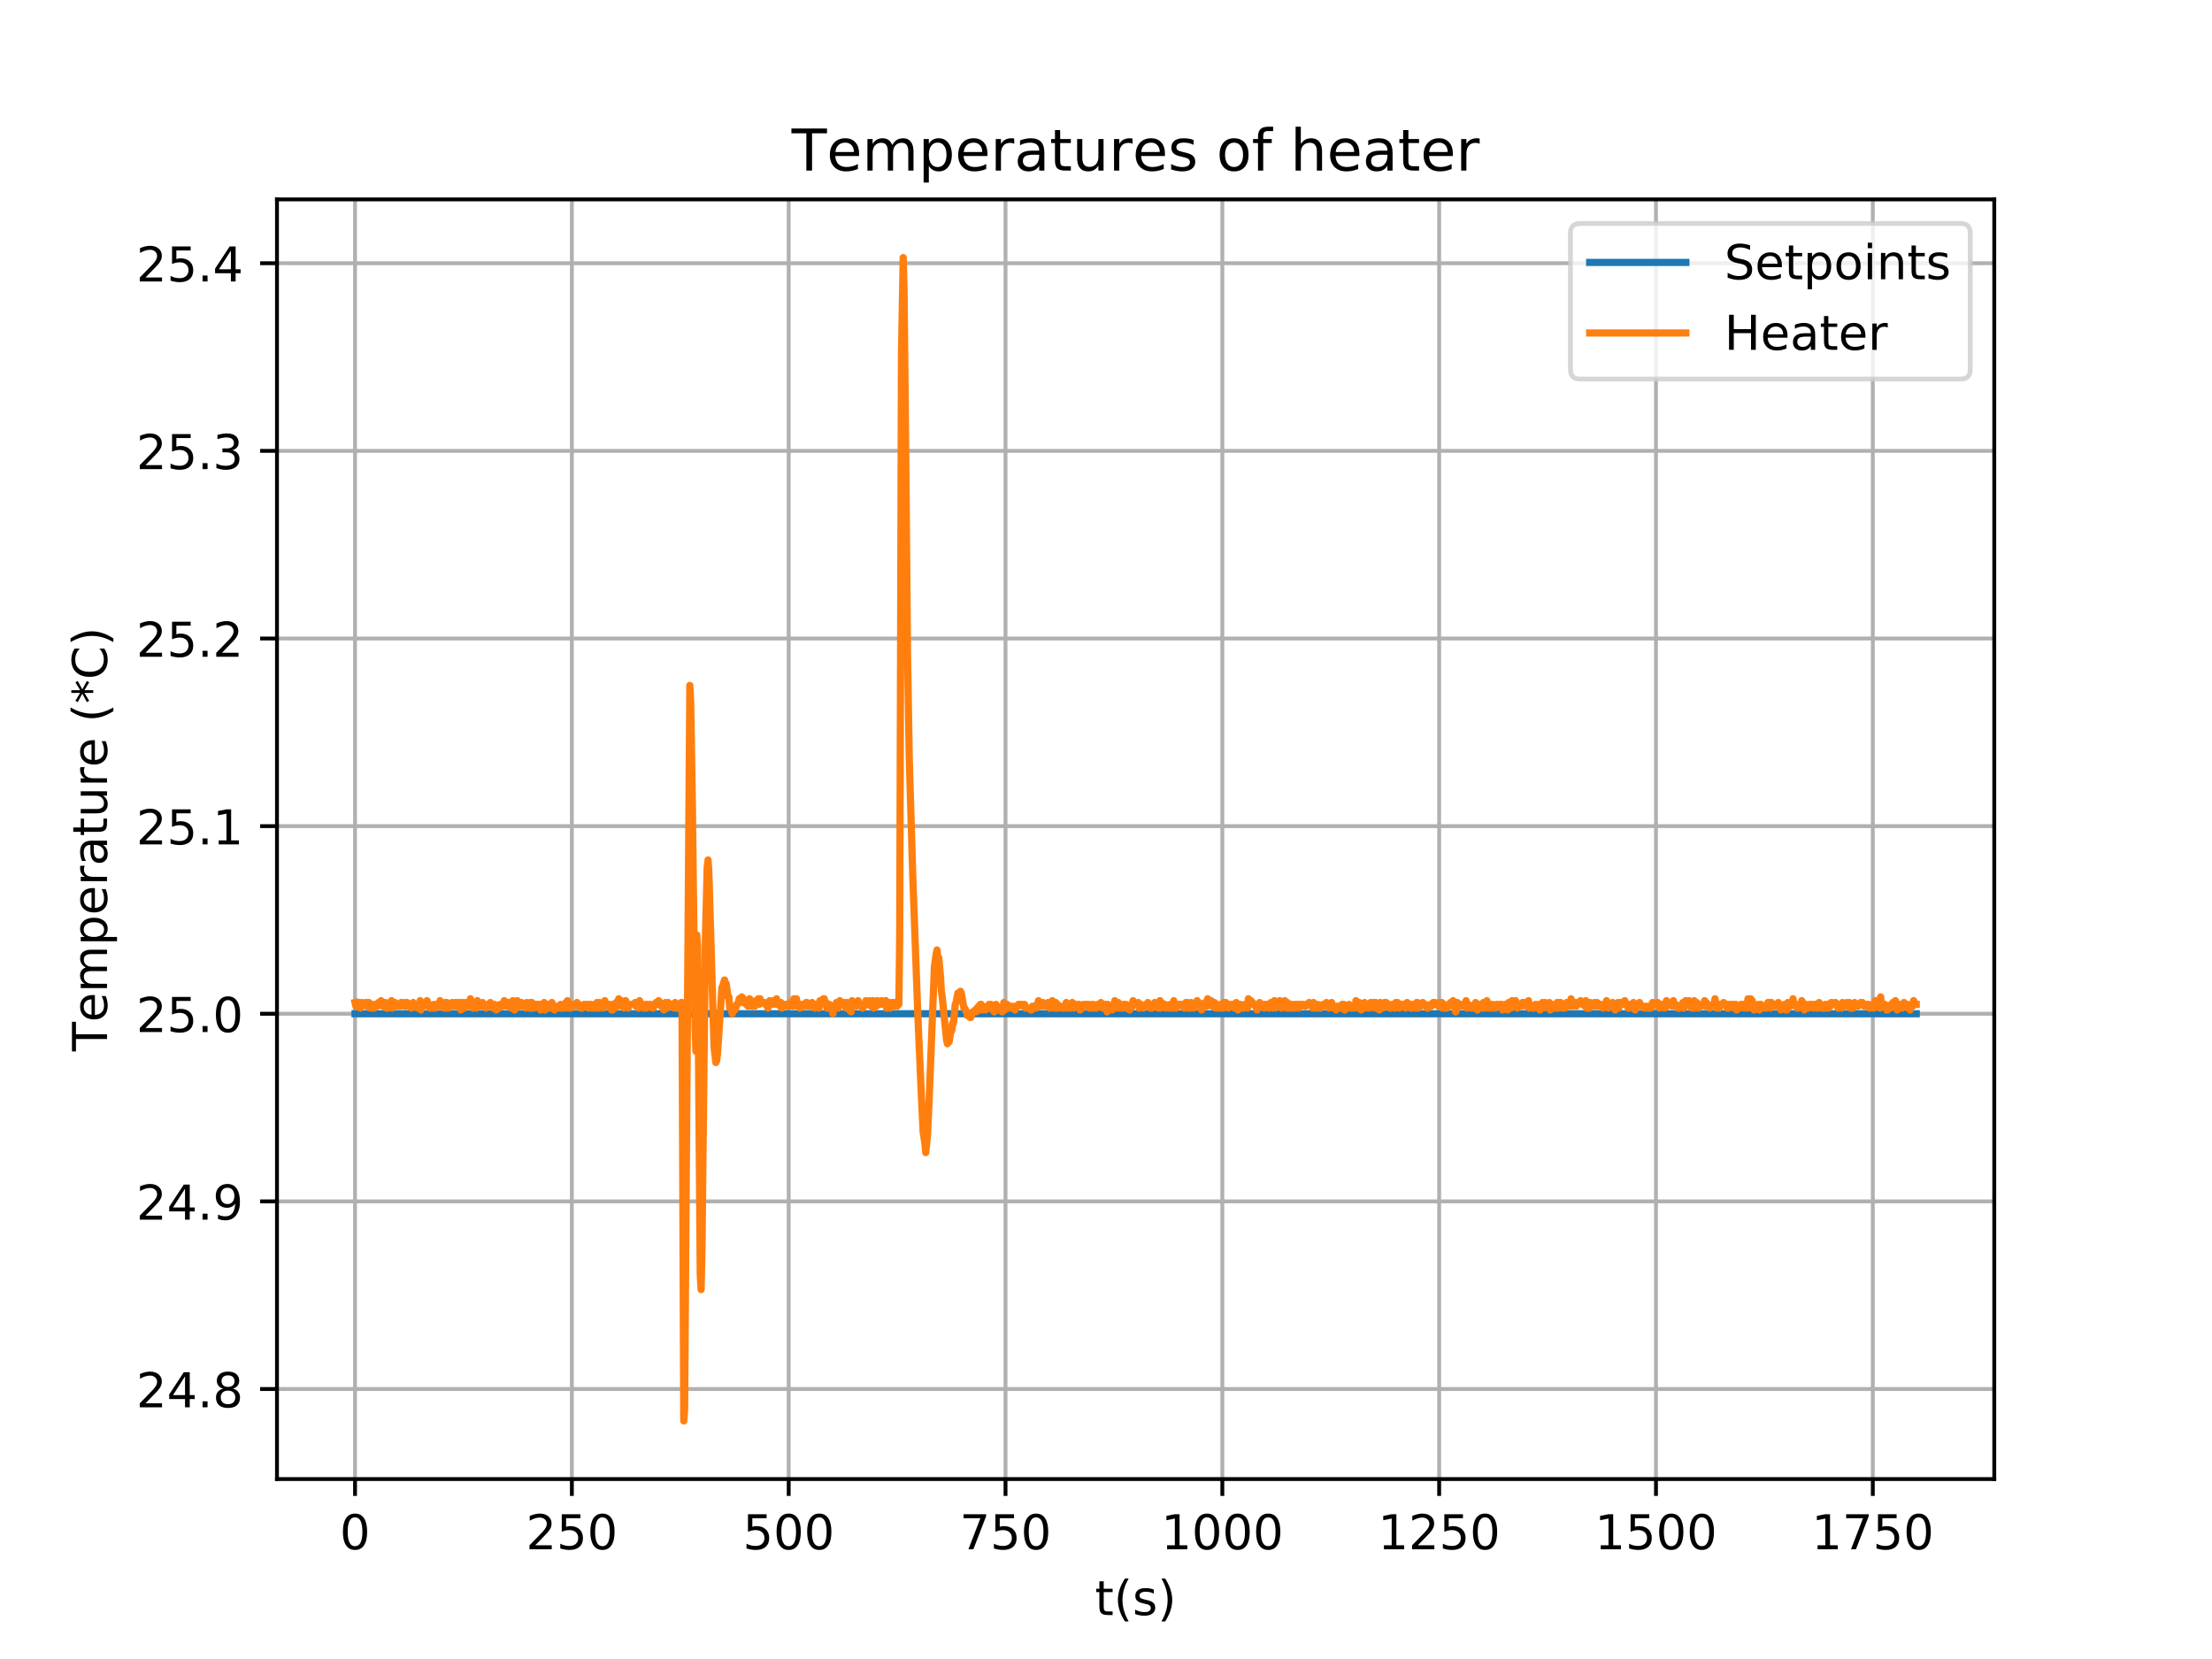 <?xml version="1.0" encoding="utf-8" standalone="no"?>
<!DOCTYPE svg PUBLIC "-//W3C//DTD SVG 1.1//EN"
  "http://www.w3.org/Graphics/SVG/1.1/DTD/svg11.dtd">
<!-- Created with matplotlib (http://matplotlib.org/) -->
<svg height="345pt" version="1.1" viewBox="0 0 460 345" width="460pt" xmlns="http://www.w3.org/2000/svg" xmlns:xlink="http://www.w3.org/1999/xlink">
 <defs>
  <style type="text/css">
*{stroke-linecap:butt;stroke-linejoin:round;}
  </style>
 </defs>
 <g id="figure_1">
  <g id="patch_1">
   <path d="M 0 345.6 
L 460.8 345.6 
L 460.8 0 
L 0 0 
z
" style="fill:#ffffff;"/>
  </g>
  <g id="axes_1">
   <g id="patch_2">
    <path d="M 57.6 307.584 
L 414.72 307.584 
L 414.72 41.472 
L 57.6 41.472 
z
" style="fill:#ffffff;"/>
   </g>
   <g id="matplotlib.axis_1">
    <g id="xtick_1">
     <g id="line2d_1">
      <path clip-path="url(#pbfbf1c1bd9)" d="M 73.833 307.584 
L 73.833 41.472 
" style="fill:none;stroke:#b0b0b0;stroke-linecap:square;stroke-width:0.8;"/>
     </g>
     <g id="line2d_2">
      <defs>
       <path d="M 0 0 
L 0 3.5 
" id="m365142195f" style="stroke:#000000;stroke-width:0.8;"/>
      </defs>
      <g>
       <use style="stroke:#000000;stroke-width:0.8;" x="73.833" xlink:href="#m365142195f" y="307.584"/>
      </g>
     </g>
     <g id="text_1">
      <!-- 0 -->
      <defs>
       <path d="M 31.781 66.406 
Q 24.172 66.406 20.328 58.906 
Q 16.5 51.422 16.5 36.375 
Q 16.5 21.391 20.328 13.891 
Q 24.172 6.391 31.781 6.391 
Q 39.453 6.391 43.281 13.891 
Q 47.125 21.391 47.125 36.375 
Q 47.125 51.422 43.281 58.906 
Q 39.453 66.406 31.781 66.406 
z
M 31.781 74.219 
Q 44.047 74.219 50.516 64.516 
Q 56.984 54.828 56.984 36.375 
Q 56.984 17.969 50.516 8.266 
Q 44.047 -1.422 31.781 -1.422 
Q 19.531 -1.422 13.062 8.266 
Q 6.594 17.969 6.594 36.375 
Q 6.594 54.828 13.062 64.516 
Q 19.531 74.219 31.781 74.219 
z
" id="DejaVuSans-30"/>
      </defs>
      <g transform="translate(70.651 322.182)scale(0.1 -0.1)">
       <use xlink:href="#DejaVuSans-30"/>
      </g>
     </g>
    </g>
    <g id="xtick_2">
     <g id="line2d_3">
      <path clip-path="url(#pbfbf1c1bd9)" d="M 118.923 307.584 
L 118.923 41.472 
" style="fill:none;stroke:#b0b0b0;stroke-linecap:square;stroke-width:0.8;"/>
     </g>
     <g id="line2d_4">
      <g>
       <use style="stroke:#000000;stroke-width:0.8;" x="118.923" xlink:href="#m365142195f" y="307.584"/>
      </g>
     </g>
     <g id="text_2">
      <!-- 250 -->
      <defs>
       <path d="M 19.188 8.297 
L 53.609 8.297 
L 53.609 0 
L 7.328 0 
L 7.328 8.297 
Q 12.938 14.109 22.625 23.891 
Q 32.328 33.688 34.812 36.531 
Q 39.547 41.844 41.422 45.531 
Q 43.312 49.219 43.312 52.781 
Q 43.312 58.594 39.234 62.25 
Q 35.156 65.922 28.609 65.922 
Q 23.969 65.922 18.812 64.312 
Q 13.672 62.703 7.812 59.422 
L 7.812 69.391 
Q 13.766 71.781 18.938 73 
Q 24.125 74.219 28.422 74.219 
Q 39.75 74.219 46.484 68.547 
Q 53.219 62.891 53.219 53.422 
Q 53.219 48.922 51.531 44.891 
Q 49.859 40.875 45.406 35.406 
Q 44.188 33.984 37.641 27.219 
Q 31.109 20.453 19.188 8.297 
z
" id="DejaVuSans-32"/>
       <path d="M 10.797 72.906 
L 49.516 72.906 
L 49.516 64.594 
L 19.828 64.594 
L 19.828 46.734 
Q 21.969 47.469 24.109 47.828 
Q 26.266 48.188 28.422 48.188 
Q 40.625 48.188 47.75 41.5 
Q 54.891 34.812 54.891 23.391 
Q 54.891 11.625 47.562 5.094 
Q 40.234 -1.422 26.906 -1.422 
Q 22.312 -1.422 17.547 -0.641 
Q 12.797 0.141 7.719 1.703 
L 7.719 11.625 
Q 12.109 9.234 16.797 8.062 
Q 21.484 6.891 26.703 6.891 
Q 35.156 6.891 40.078 11.328 
Q 45.016 15.766 45.016 23.391 
Q 45.016 31 40.078 35.438 
Q 35.156 39.891 26.703 39.891 
Q 22.75 39.891 18.812 39.016 
Q 14.891 38.141 10.797 36.281 
z
" id="DejaVuSans-35"/>
      </defs>
      <g transform="translate(109.379 322.182)scale(0.1 -0.1)">
       <use xlink:href="#DejaVuSans-32"/>
       <use x="63.623" xlink:href="#DejaVuSans-35"/>
       <use x="127.246" xlink:href="#DejaVuSans-30"/>
      </g>
     </g>
    </g>
    <g id="xtick_3">
     <g id="line2d_5">
      <path clip-path="url(#pbfbf1c1bd9)" d="M 164.013 307.584 
L 164.013 41.472 
" style="fill:none;stroke:#b0b0b0;stroke-linecap:square;stroke-width:0.8;"/>
     </g>
     <g id="line2d_6">
      <g>
       <use style="stroke:#000000;stroke-width:0.8;" x="164.013" xlink:href="#m365142195f" y="307.584"/>
      </g>
     </g>
     <g id="text_3">
      <!-- 500 -->
      <g transform="translate(154.469 322.182)scale(0.1 -0.1)">
       <use xlink:href="#DejaVuSans-35"/>
       <use x="63.623" xlink:href="#DejaVuSans-30"/>
       <use x="127.246" xlink:href="#DejaVuSans-30"/>
      </g>
     </g>
    </g>
    <g id="xtick_4">
     <g id="line2d_7">
      <path clip-path="url(#pbfbf1c1bd9)" d="M 209.103 307.584 
L 209.103 41.472 
" style="fill:none;stroke:#b0b0b0;stroke-linecap:square;stroke-width:0.8;"/>
     </g>
     <g id="line2d_8">
      <g>
       <use style="stroke:#000000;stroke-width:0.8;" x="209.103" xlink:href="#m365142195f" y="307.584"/>
      </g>
     </g>
     <g id="text_4">
      <!-- 750 -->
      <defs>
       <path d="M 8.203 72.906 
L 55.078 72.906 
L 55.078 68.703 
L 28.609 0 
L 18.312 0 
L 43.219 64.594 
L 8.203 64.594 
z
" id="DejaVuSans-37"/>
      </defs>
      <g transform="translate(199.559 322.182)scale(0.1 -0.1)">
       <use xlink:href="#DejaVuSans-37"/>
       <use x="63.623" xlink:href="#DejaVuSans-35"/>
       <use x="127.246" xlink:href="#DejaVuSans-30"/>
      </g>
     </g>
    </g>
    <g id="xtick_5">
     <g id="line2d_9">
      <path clip-path="url(#pbfbf1c1bd9)" d="M 254.193 307.584 
L 254.193 41.472 
" style="fill:none;stroke:#b0b0b0;stroke-linecap:square;stroke-width:0.8;"/>
     </g>
     <g id="line2d_10">
      <g>
       <use style="stroke:#000000;stroke-width:0.8;" x="254.193" xlink:href="#m365142195f" y="307.584"/>
      </g>
     </g>
     <g id="text_5">
      <!-- 1000 -->
      <defs>
       <path d="M 12.406 8.297 
L 28.516 8.297 
L 28.516 63.922 
L 10.984 60.406 
L 10.984 69.391 
L 28.422 72.906 
L 38.281 72.906 
L 38.281 8.297 
L 54.391 8.297 
L 54.391 0 
L 12.406 0 
z
" id="DejaVuSans-31"/>
      </defs>
      <g transform="translate(241.468 322.182)scale(0.1 -0.1)">
       <use xlink:href="#DejaVuSans-31"/>
       <use x="63.623" xlink:href="#DejaVuSans-30"/>
       <use x="127.246" xlink:href="#DejaVuSans-30"/>
       <use x="190.869" xlink:href="#DejaVuSans-30"/>
      </g>
     </g>
    </g>
    <g id="xtick_6">
     <g id="line2d_11">
      <path clip-path="url(#pbfbf1c1bd9)" d="M 299.283 307.584 
L 299.283 41.472 
" style="fill:none;stroke:#b0b0b0;stroke-linecap:square;stroke-width:0.8;"/>
     </g>
     <g id="line2d_12">
      <g>
       <use style="stroke:#000000;stroke-width:0.8;" x="299.283" xlink:href="#m365142195f" y="307.584"/>
      </g>
     </g>
     <g id="text_6">
      <!-- 1250 -->
      <g transform="translate(286.558 322.182)scale(0.1 -0.1)">
       <use xlink:href="#DejaVuSans-31"/>
       <use x="63.623" xlink:href="#DejaVuSans-32"/>
       <use x="127.246" xlink:href="#DejaVuSans-35"/>
       <use x="190.869" xlink:href="#DejaVuSans-30"/>
      </g>
     </g>
    </g>
    <g id="xtick_7">
     <g id="line2d_13">
      <path clip-path="url(#pbfbf1c1bd9)" d="M 344.372 307.584 
L 344.372 41.472 
" style="fill:none;stroke:#b0b0b0;stroke-linecap:square;stroke-width:0.8;"/>
     </g>
     <g id="line2d_14">
      <g>
       <use style="stroke:#000000;stroke-width:0.8;" x="344.372" xlink:href="#m365142195f" y="307.584"/>
      </g>
     </g>
     <g id="text_7">
      <!-- 1500 -->
      <g transform="translate(331.647 322.182)scale(0.1 -0.1)">
       <use xlink:href="#DejaVuSans-31"/>
       <use x="63.623" xlink:href="#DejaVuSans-35"/>
       <use x="127.246" xlink:href="#DejaVuSans-30"/>
       <use x="190.869" xlink:href="#DejaVuSans-30"/>
      </g>
     </g>
    </g>
    <g id="xtick_8">
     <g id="line2d_15">
      <path clip-path="url(#pbfbf1c1bd9)" d="M 389.462 307.584 
L 389.462 41.472 
" style="fill:none;stroke:#b0b0b0;stroke-linecap:square;stroke-width:0.8;"/>
     </g>
     <g id="line2d_16">
      <g>
       <use style="stroke:#000000;stroke-width:0.8;" x="389.462" xlink:href="#m365142195f" y="307.584"/>
      </g>
     </g>
     <g id="text_8">
      <!-- 1750 -->
      <g transform="translate(376.737 322.182)scale(0.1 -0.1)">
       <use xlink:href="#DejaVuSans-31"/>
       <use x="63.623" xlink:href="#DejaVuSans-37"/>
       <use x="127.246" xlink:href="#DejaVuSans-35"/>
       <use x="190.869" xlink:href="#DejaVuSans-30"/>
      </g>
     </g>
    </g>
    <g id="text_9">
     <!-- t(s) -->
     <defs>
      <path d="M 18.312 70.219 
L 18.312 54.688 
L 36.812 54.688 
L 36.812 47.703 
L 18.312 47.703 
L 18.312 18.016 
Q 18.312 11.328 20.141 9.422 
Q 21.969 7.516 27.594 7.516 
L 36.812 7.516 
L 36.812 0 
L 27.594 0 
Q 17.188 0 13.234 3.875 
Q 9.281 7.766 9.281 18.016 
L 9.281 47.703 
L 2.688 47.703 
L 2.688 54.688 
L 9.281 54.688 
L 9.281 70.219 
z
" id="DejaVuSans-74"/>
      <path d="M 31 75.875 
Q 24.469 64.656 21.281 53.656 
Q 18.109 42.672 18.109 31.391 
Q 18.109 20.125 21.312 9.062 
Q 24.516 -2 31 -13.188 
L 23.188 -13.188 
Q 15.875 -1.703 12.234 9.375 
Q 8.594 20.453 8.594 31.391 
Q 8.594 42.281 12.203 53.312 
Q 15.828 64.359 23.188 75.875 
z
" id="DejaVuSans-28"/>
      <path d="M 44.281 53.078 
L 44.281 44.578 
Q 40.484 46.531 36.375 47.5 
Q 32.281 48.484 27.875 48.484 
Q 21.188 48.484 17.844 46.438 
Q 14.5 44.391 14.5 40.281 
Q 14.5 37.156 16.891 35.375 
Q 19.281 33.594 26.516 31.984 
L 29.594 31.297 
Q 39.156 29.25 43.188 25.516 
Q 47.219 21.781 47.219 15.094 
Q 47.219 7.469 41.188 3.016 
Q 35.156 -1.422 24.609 -1.422 
Q 20.219 -1.422 15.453 -0.562 
Q 10.688 0.297 5.422 2 
L 5.422 11.281 
Q 10.406 8.688 15.234 7.391 
Q 20.062 6.109 24.812 6.109 
Q 31.156 6.109 34.562 8.281 
Q 37.984 10.453 37.984 14.406 
Q 37.984 18.062 35.516 20.016 
Q 33.062 21.969 24.703 23.781 
L 21.578 24.516 
Q 13.234 26.266 9.516 29.906 
Q 5.812 33.547 5.812 39.891 
Q 5.812 47.609 11.281 51.797 
Q 16.75 56 26.812 56 
Q 31.781 56 36.172 55.266 
Q 40.578 54.547 44.281 53.078 
z
" id="DejaVuSans-73"/>
      <path d="M 8.016 75.875 
L 15.828 75.875 
Q 23.141 64.359 26.781 53.312 
Q 30.422 42.281 30.422 31.391 
Q 30.422 20.453 26.781 9.375 
Q 23.141 -1.703 15.828 -13.188 
L 8.016 -13.188 
Q 14.5 -2 17.703 9.062 
Q 20.906 20.125 20.906 31.391 
Q 20.906 42.672 17.703 53.656 
Q 14.5 64.656 8.016 75.875 
z
" id="DejaVuSans-29"/>
     </defs>
     <g transform="translate(227.694 335.861)scale(0.1 -0.1)">
      <use xlink:href="#DejaVuSans-74"/>
      <use x="39.209" xlink:href="#DejaVuSans-28"/>
      <use x="78.223" xlink:href="#DejaVuSans-73"/>
      <use x="130.322" xlink:href="#DejaVuSans-29"/>
     </g>
    </g>
   </g>
   <g id="matplotlib.axis_2">
    <g id="ytick_1">
     <g id="line2d_17">
      <path clip-path="url(#pbfbf1c1bd9)" d="M 57.6 288.855 
L 414.72 288.855 
" style="fill:none;stroke:#b0b0b0;stroke-linecap:square;stroke-width:0.8;"/>
     </g>
     <g id="line2d_18">
      <defs>
       <path d="M 0 0 
L -3.5 0 
" id="mefa226f3d1" style="stroke:#000000;stroke-width:0.8;"/>
      </defs>
      <g>
       <use style="stroke:#000000;stroke-width:0.8;" x="57.6" xlink:href="#mefa226f3d1" y="288.855"/>
      </g>
     </g>
     <g id="text_10">
      <!-- 24.8 -->
      <defs>
       <path d="M 37.797 64.312 
L 12.891 25.391 
L 37.797 25.391 
z
M 35.203 72.906 
L 47.609 72.906 
L 47.609 25.391 
L 58.016 25.391 
L 58.016 17.188 
L 47.609 17.188 
L 47.609 0 
L 37.797 0 
L 37.797 17.188 
L 4.891 17.188 
L 4.891 26.703 
z
" id="DejaVuSans-34"/>
       <path d="M 10.688 12.406 
L 21 12.406 
L 21 0 
L 10.688 0 
z
" id="DejaVuSans-2e"/>
       <path d="M 31.781 34.625 
Q 24.75 34.625 20.719 30.859 
Q 16.703 27.094 16.703 20.516 
Q 16.703 13.922 20.719 10.156 
Q 24.75 6.391 31.781 6.391 
Q 38.812 6.391 42.859 10.172 
Q 46.922 13.969 46.922 20.516 
Q 46.922 27.094 42.891 30.859 
Q 38.875 34.625 31.781 34.625 
z
M 21.922 38.812 
Q 15.578 40.375 12.031 44.719 
Q 8.5 49.078 8.5 55.328 
Q 8.5 64.062 14.719 69.141 
Q 20.953 74.219 31.781 74.219 
Q 42.672 74.219 48.875 69.141 
Q 55.078 64.062 55.078 55.328 
Q 55.078 49.078 51.531 44.719 
Q 48 40.375 41.703 38.812 
Q 48.828 37.156 52.797 32.312 
Q 56.781 27.484 56.781 20.516 
Q 56.781 9.906 50.312 4.234 
Q 43.844 -1.422 31.781 -1.422 
Q 19.734 -1.422 13.25 4.234 
Q 6.781 9.906 6.781 20.516 
Q 6.781 27.484 10.781 32.312 
Q 14.797 37.156 21.922 38.812 
z
M 18.312 54.391 
Q 18.312 48.734 21.844 45.562 
Q 25.391 42.391 31.781 42.391 
Q 38.141 42.391 41.719 45.562 
Q 45.312 48.734 45.312 54.391 
Q 45.312 60.062 41.719 63.234 
Q 38.141 66.406 31.781 66.406 
Q 25.391 66.406 21.844 63.234 
Q 18.312 60.062 18.312 54.391 
z
" id="DejaVuSans-38"/>
      </defs>
      <g transform="translate(28.334 292.654)scale(0.1 -0.1)">
       <use xlink:href="#DejaVuSans-32"/>
       <use x="63.623" xlink:href="#DejaVuSans-34"/>
       <use x="127.246" xlink:href="#DejaVuSans-2e"/>
       <use x="159.033" xlink:href="#DejaVuSans-38"/>
      </g>
     </g>
    </g>
    <g id="ytick_2">
     <g id="line2d_19">
      <path clip-path="url(#pbfbf1c1bd9)" d="M 57.6 249.835 
L 414.72 249.835 
" style="fill:none;stroke:#b0b0b0;stroke-linecap:square;stroke-width:0.8;"/>
     </g>
     <g id="line2d_20">
      <g>
       <use style="stroke:#000000;stroke-width:0.8;" x="57.6" xlink:href="#mefa226f3d1" y="249.835"/>
      </g>
     </g>
     <g id="text_11">
      <!-- 24.9 -->
      <defs>
       <path d="M 10.984 1.516 
L 10.984 10.5 
Q 14.703 8.734 18.5 7.812 
Q 22.312 6.891 25.984 6.891 
Q 35.75 6.891 40.891 13.453 
Q 46.047 20.016 46.781 33.406 
Q 43.953 29.203 39.594 26.953 
Q 35.25 24.703 29.984 24.703 
Q 19.047 24.703 12.672 31.312 
Q 6.297 37.938 6.297 49.422 
Q 6.297 60.641 12.938 67.422 
Q 19.578 74.219 30.609 74.219 
Q 43.266 74.219 49.922 64.516 
Q 56.594 54.828 56.594 36.375 
Q 56.594 19.141 48.406 8.859 
Q 40.234 -1.422 26.422 -1.422 
Q 22.703 -1.422 18.891 -0.688 
Q 15.094 0.047 10.984 1.516 
z
M 30.609 32.422 
Q 37.25 32.422 41.125 36.953 
Q 45.016 41.5 45.016 49.422 
Q 45.016 57.281 41.125 61.844 
Q 37.25 66.406 30.609 66.406 
Q 23.969 66.406 20.094 61.844 
Q 16.219 57.281 16.219 49.422 
Q 16.219 41.5 20.094 36.953 
Q 23.969 32.422 30.609 32.422 
z
" id="DejaVuSans-39"/>
      </defs>
      <g transform="translate(28.334 253.635)scale(0.1 -0.1)">
       <use xlink:href="#DejaVuSans-32"/>
       <use x="63.623" xlink:href="#DejaVuSans-34"/>
       <use x="127.246" xlink:href="#DejaVuSans-2e"/>
       <use x="159.033" xlink:href="#DejaVuSans-39"/>
      </g>
     </g>
    </g>
    <g id="ytick_3">
     <g id="line2d_21">
      <path clip-path="url(#pbfbf1c1bd9)" d="M 57.6 210.816 
L 414.72 210.816 
" style="fill:none;stroke:#b0b0b0;stroke-linecap:square;stroke-width:0.8;"/>
     </g>
     <g id="line2d_22">
      <g>
       <use style="stroke:#000000;stroke-width:0.8;" x="57.6" xlink:href="#mefa226f3d1" y="210.816"/>
      </g>
     </g>
     <g id="text_12">
      <!-- 25.0 -->
      <g transform="translate(28.334 214.615)scale(0.1 -0.1)">
       <use xlink:href="#DejaVuSans-32"/>
       <use x="63.623" xlink:href="#DejaVuSans-35"/>
       <use x="127.246" xlink:href="#DejaVuSans-2e"/>
       <use x="159.033" xlink:href="#DejaVuSans-30"/>
      </g>
     </g>
    </g>
    <g id="ytick_4">
     <g id="line2d_23">
      <path clip-path="url(#pbfbf1c1bd9)" d="M 57.6 171.797 
L 414.72 171.797 
" style="fill:none;stroke:#b0b0b0;stroke-linecap:square;stroke-width:0.8;"/>
     </g>
     <g id="line2d_24">
      <g>
       <use style="stroke:#000000;stroke-width:0.8;" x="57.6" xlink:href="#mefa226f3d1" y="171.797"/>
      </g>
     </g>
     <g id="text_13">
      <!-- 25.1 -->
      <g transform="translate(28.334 175.596)scale(0.1 -0.1)">
       <use xlink:href="#DejaVuSans-32"/>
       <use x="63.623" xlink:href="#DejaVuSans-35"/>
       <use x="127.246" xlink:href="#DejaVuSans-2e"/>
       <use x="159.033" xlink:href="#DejaVuSans-31"/>
      </g>
     </g>
    </g>
    <g id="ytick_5">
     <g id="line2d_25">
      <path clip-path="url(#pbfbf1c1bd9)" d="M 57.6 132.777 
L 414.72 132.777 
" style="fill:none;stroke:#b0b0b0;stroke-linecap:square;stroke-width:0.8;"/>
     </g>
     <g id="line2d_26">
      <g>
       <use style="stroke:#000000;stroke-width:0.8;" x="57.6" xlink:href="#mefa226f3d1" y="132.777"/>
      </g>
     </g>
     <g id="text_14">
      <!-- 25.2 -->
      <g transform="translate(28.334 136.577)scale(0.1 -0.1)">
       <use xlink:href="#DejaVuSans-32"/>
       <use x="63.623" xlink:href="#DejaVuSans-35"/>
       <use x="127.246" xlink:href="#DejaVuSans-2e"/>
       <use x="159.033" xlink:href="#DejaVuSans-32"/>
      </g>
     </g>
    </g>
    <g id="ytick_6">
     <g id="line2d_27">
      <path clip-path="url(#pbfbf1c1bd9)" d="M 57.6 93.758 
L 414.72 93.758 
" style="fill:none;stroke:#b0b0b0;stroke-linecap:square;stroke-width:0.8;"/>
     </g>
     <g id="line2d_28">
      <g>
       <use style="stroke:#000000;stroke-width:0.8;" x="57.6" xlink:href="#mefa226f3d1" y="93.758"/>
      </g>
     </g>
     <g id="text_15">
      <!-- 25.3 -->
      <defs>
       <path d="M 40.578 39.312 
Q 47.656 37.797 51.625 33 
Q 55.609 28.219 55.609 21.188 
Q 55.609 10.406 48.188 4.484 
Q 40.766 -1.422 27.094 -1.422 
Q 22.516 -1.422 17.656 -0.516 
Q 12.797 0.391 7.625 2.203 
L 7.625 11.719 
Q 11.719 9.328 16.594 8.109 
Q 21.484 6.891 26.812 6.891 
Q 36.078 6.891 40.938 10.547 
Q 45.797 14.203 45.797 21.188 
Q 45.797 27.641 41.281 31.266 
Q 36.766 34.906 28.719 34.906 
L 20.219 34.906 
L 20.219 43.016 
L 29.109 43.016 
Q 36.375 43.016 40.234 45.922 
Q 44.094 48.828 44.094 54.297 
Q 44.094 59.906 40.109 62.906 
Q 36.141 65.922 28.719 65.922 
Q 24.656 65.922 20.016 65.031 
Q 15.375 64.156 9.812 62.312 
L 9.812 71.094 
Q 15.438 72.656 20.344 73.438 
Q 25.25 74.219 29.594 74.219 
Q 40.828 74.219 47.359 69.109 
Q 53.906 64.016 53.906 55.328 
Q 53.906 49.266 50.438 45.094 
Q 46.969 40.922 40.578 39.312 
z
" id="DejaVuSans-33"/>
      </defs>
      <g transform="translate(28.334 97.557)scale(0.1 -0.1)">
       <use xlink:href="#DejaVuSans-32"/>
       <use x="63.623" xlink:href="#DejaVuSans-35"/>
       <use x="127.246" xlink:href="#DejaVuSans-2e"/>
       <use x="159.033" xlink:href="#DejaVuSans-33"/>
      </g>
     </g>
    </g>
    <g id="ytick_7">
     <g id="line2d_29">
      <path clip-path="url(#pbfbf1c1bd9)" d="M 57.6 54.739 
L 414.72 54.739 
" style="fill:none;stroke:#b0b0b0;stroke-linecap:square;stroke-width:0.8;"/>
     </g>
     <g id="line2d_30">
      <g>
       <use style="stroke:#000000;stroke-width:0.8;" x="57.6" xlink:href="#mefa226f3d1" y="54.739"/>
      </g>
     </g>
     <g id="text_16">
      <!-- 25.4 -->
      <g transform="translate(28.334 58.538)scale(0.1 -0.1)">
       <use xlink:href="#DejaVuSans-32"/>
       <use x="63.623" xlink:href="#DejaVuSans-35"/>
       <use x="127.246" xlink:href="#DejaVuSans-2e"/>
       <use x="159.033" xlink:href="#DejaVuSans-34"/>
      </g>
     </g>
    </g>
    <g id="text_17">
     <!-- Temperature (*C) -->
     <defs>
      <path d="M -0.297 72.906 
L 61.375 72.906 
L 61.375 64.594 
L 35.5 64.594 
L 35.5 0 
L 25.594 0 
L 25.594 64.594 
L -0.297 64.594 
z
" id="DejaVuSans-54"/>
      <path d="M 56.203 29.594 
L 56.203 25.203 
L 14.891 25.203 
Q 15.484 15.922 20.484 11.062 
Q 25.484 6.203 34.422 6.203 
Q 39.594 6.203 44.453 7.469 
Q 49.312 8.734 54.109 11.281 
L 54.109 2.781 
Q 49.266 0.734 44.188 -0.344 
Q 39.109 -1.422 33.891 -1.422 
Q 20.797 -1.422 13.156 6.188 
Q 5.516 13.812 5.516 26.812 
Q 5.516 40.234 12.766 48.109 
Q 20.016 56 32.328 56 
Q 43.359 56 49.781 48.891 
Q 56.203 41.797 56.203 29.594 
z
M 47.219 32.234 
Q 47.125 39.594 43.094 43.984 
Q 39.062 48.391 32.422 48.391 
Q 24.906 48.391 20.391 44.141 
Q 15.875 39.891 15.188 32.172 
z
" id="DejaVuSans-65"/>
      <path d="M 52 44.188 
Q 55.375 50.25 60.062 53.125 
Q 64.75 56 71.094 56 
Q 79.641 56 84.281 50.016 
Q 88.922 44.047 88.922 33.016 
L 88.922 0 
L 79.891 0 
L 79.891 32.719 
Q 79.891 40.578 77.094 44.375 
Q 74.312 48.188 68.609 48.188 
Q 61.625 48.188 57.562 43.547 
Q 53.516 38.922 53.516 30.906 
L 53.516 0 
L 44.484 0 
L 44.484 32.719 
Q 44.484 40.625 41.703 44.406 
Q 38.922 48.188 33.109 48.188 
Q 26.219 48.188 22.156 43.531 
Q 18.109 38.875 18.109 30.906 
L 18.109 0 
L 9.078 0 
L 9.078 54.688 
L 18.109 54.688 
L 18.109 46.188 
Q 21.188 51.219 25.484 53.609 
Q 29.781 56 35.688 56 
Q 41.656 56 45.828 52.969 
Q 50 49.953 52 44.188 
z
" id="DejaVuSans-6d"/>
      <path d="M 18.109 8.203 
L 18.109 -20.797 
L 9.078 -20.797 
L 9.078 54.688 
L 18.109 54.688 
L 18.109 46.391 
Q 20.953 51.266 25.266 53.625 
Q 29.594 56 35.594 56 
Q 45.562 56 51.781 48.094 
Q 58.016 40.188 58.016 27.297 
Q 58.016 14.406 51.781 6.484 
Q 45.562 -1.422 35.594 -1.422 
Q 29.594 -1.422 25.266 0.953 
Q 20.953 3.328 18.109 8.203 
z
M 48.688 27.297 
Q 48.688 37.203 44.609 42.844 
Q 40.531 48.484 33.406 48.484 
Q 26.266 48.484 22.188 42.844 
Q 18.109 37.203 18.109 27.297 
Q 18.109 17.391 22.188 11.75 
Q 26.266 6.109 33.406 6.109 
Q 40.531 6.109 44.609 11.75 
Q 48.688 17.391 48.688 27.297 
z
" id="DejaVuSans-70"/>
      <path d="M 41.109 46.297 
Q 39.594 47.172 37.812 47.578 
Q 36.031 48 33.891 48 
Q 26.266 48 22.188 43.047 
Q 18.109 38.094 18.109 28.812 
L 18.109 0 
L 9.078 0 
L 9.078 54.688 
L 18.109 54.688 
L 18.109 46.188 
Q 20.953 51.172 25.484 53.578 
Q 30.031 56 36.531 56 
Q 37.453 56 38.578 55.875 
Q 39.703 55.766 41.062 55.516 
z
" id="DejaVuSans-72"/>
      <path d="M 34.281 27.484 
Q 23.391 27.484 19.188 25 
Q 14.984 22.516 14.984 16.5 
Q 14.984 11.719 18.141 8.906 
Q 21.297 6.109 26.703 6.109 
Q 34.188 6.109 38.703 11.406 
Q 43.219 16.703 43.219 25.484 
L 43.219 27.484 
z
M 52.203 31.203 
L 52.203 0 
L 43.219 0 
L 43.219 8.297 
Q 40.141 3.328 35.547 0.953 
Q 30.953 -1.422 24.312 -1.422 
Q 15.922 -1.422 10.953 3.297 
Q 6 8.016 6 15.922 
Q 6 25.141 12.172 29.828 
Q 18.359 34.516 30.609 34.516 
L 43.219 34.516 
L 43.219 35.406 
Q 43.219 41.609 39.141 45 
Q 35.062 48.391 27.688 48.391 
Q 23 48.391 18.547 47.266 
Q 14.109 46.141 10.016 43.891 
L 10.016 52.203 
Q 14.938 54.109 19.578 55.047 
Q 24.219 56 28.609 56 
Q 40.484 56 46.344 49.844 
Q 52.203 43.703 52.203 31.203 
z
" id="DejaVuSans-61"/>
      <path d="M 8.5 21.578 
L 8.5 54.688 
L 17.484 54.688 
L 17.484 21.922 
Q 17.484 14.156 20.5 10.266 
Q 23.531 6.391 29.594 6.391 
Q 36.859 6.391 41.078 11.031 
Q 45.312 15.672 45.312 23.688 
L 45.312 54.688 
L 54.297 54.688 
L 54.297 0 
L 45.312 0 
L 45.312 8.406 
Q 42.047 3.422 37.719 1 
Q 33.406 -1.422 27.688 -1.422 
Q 18.266 -1.422 13.375 4.438 
Q 8.5 10.297 8.5 21.578 
z
M 31.109 56 
z
" id="DejaVuSans-75"/>
      <path id="DejaVuSans-20"/>
      <path d="M 47.016 60.891 
L 29.5 51.422 
L 47.016 41.891 
L 44.188 37.109 
L 27.781 47.016 
L 27.781 28.609 
L 22.219 28.609 
L 22.219 47.016 
L 5.812 37.109 
L 2.984 41.891 
L 20.516 51.422 
L 2.984 60.891 
L 5.812 65.719 
L 22.219 55.812 
L 22.219 74.219 
L 27.781 74.219 
L 27.781 55.812 
L 44.188 65.719 
z
" id="DejaVuSans-2a"/>
      <path d="M 64.406 67.281 
L 64.406 56.891 
Q 59.422 61.531 53.781 63.812 
Q 48.141 66.109 41.797 66.109 
Q 29.297 66.109 22.656 58.469 
Q 16.016 50.828 16.016 36.375 
Q 16.016 21.969 22.656 14.328 
Q 29.297 6.688 41.797 6.688 
Q 48.141 6.688 53.781 8.984 
Q 59.422 11.281 64.406 15.922 
L 64.406 5.609 
Q 59.234 2.094 53.438 0.328 
Q 47.656 -1.422 41.219 -1.422 
Q 24.656 -1.422 15.125 8.703 
Q 5.609 18.844 5.609 36.375 
Q 5.609 53.953 15.125 64.078 
Q 24.656 74.219 41.219 74.219 
Q 47.75 74.219 53.531 72.484 
Q 59.328 70.75 64.406 67.281 
z
" id="DejaVuSans-43"/>
     </defs>
     <g transform="translate(22.255 218.627)rotate(-90)scale(0.1 -0.1)">
      <use xlink:href="#DejaVuSans-54"/>
      <use x="60.818" xlink:href="#DejaVuSans-65"/>
      <use x="122.342" xlink:href="#DejaVuSans-6d"/>
      <use x="219.754" xlink:href="#DejaVuSans-70"/>
      <use x="283.23" xlink:href="#DejaVuSans-65"/>
      <use x="344.754" xlink:href="#DejaVuSans-72"/>
      <use x="385.867" xlink:href="#DejaVuSans-61"/>
      <use x="447.146" xlink:href="#DejaVuSans-74"/>
      <use x="486.355" xlink:href="#DejaVuSans-75"/>
      <use x="549.734" xlink:href="#DejaVuSans-72"/>
      <use x="590.816" xlink:href="#DejaVuSans-65"/>
      <use x="652.34" xlink:href="#DejaVuSans-20"/>
      <use x="684.127" xlink:href="#DejaVuSans-28"/>
      <use x="723.141" xlink:href="#DejaVuSans-2a"/>
      <use x="773.141" xlink:href="#DejaVuSans-43"/>
      <use x="842.965" xlink:href="#DejaVuSans-29"/>
     </g>
    </g>
   </g>
   <g id="line2d_31">
    <path clip-path="url(#pbfbf1c1bd9)" d="M 73.833 210.816 
L 398.487 210.816 
L 398.487 210.816 
" style="fill:none;stroke:#1f77b4;stroke-linecap:square;stroke-width:1.5;"/>
   </g>
   <g id="line2d_32">
    <path clip-path="url(#pbfbf1c1bd9)" d="M 73.833 208.475 
L 74.013 209.255 
L 74.193 208.865 
L 74.374 208.865 
L 74.554 208.475 
L 74.735 208.475 
L 74.915 209.645 
L 75.276 208.475 
L 75.457 208.865 
L 75.818 208.865 
L 75.998 208.475 
L 76.178 209.255 
L 76.359 208.475 
L 76.539 208.865 
L 76.72 208.475 
L 76.9 208.865 
L 77.08 209.645 
L 77.261 209.645 
L 77.441 208.865 
L 77.802 209.645 
L 77.982 208.865 
L 78.343 208.865 
L 78.523 209.255 
L 78.704 208.475 
L 78.884 208.865 
L 79.245 208.085 
L 79.605 209.255 
L 79.786 209.255 
L 79.966 208.475 
L 80.146 208.475 
L 80.327 209.645 
L 80.507 208.865 
L 80.687 209.645 
L 80.868 208.865 
L 81.048 208.865 
L 81.409 208.085 
L 81.589 209.645 
L 81.77 209.255 
L 81.95 209.255 
L 82.13 208.475 
L 82.311 208.865 
L 82.491 208.865 
L 82.671 209.255 
L 83.213 209.255 
L 83.393 208.475 
L 83.573 208.865 
L 83.754 208.475 
L 84.114 209.255 
L 84.295 209.255 
L 84.475 208.475 
L 84.655 208.475 
L 84.836 209.255 
L 85.016 208.865 
L 85.377 208.865 
L 85.557 209.645 
L 85.918 208.475 
L 86.098 208.865 
L 86.459 208.865 
L 86.82 209.645 
L 87 209.645 
L 87.18 209.255 
L 87.361 208.085 
L 87.541 210.036 
L 87.722 208.475 
L 87.902 209.255 
L 88.082 209.255 
L 88.263 208.475 
L 88.443 208.865 
L 88.804 208.085 
L 88.984 208.475 
L 89.345 209.645 
L 89.525 209.645 
L 89.705 209.255 
L 89.886 209.645 
L 90.066 209.645 
L 90.247 208.865 
L 90.607 209.645 
L 90.788 208.865 
L 90.968 208.865 
L 91.148 209.255 
L 91.329 208.865 
L 91.509 208.085 
L 91.689 209.255 
L 91.87 208.475 
L 92.231 209.645 
L 92.591 208.475 
L 92.772 209.645 
L 92.952 208.475 
L 93.132 208.865 
L 93.313 209.645 
L 93.493 208.865 
L 93.673 209.255 
L 94.034 208.475 
L 94.214 209.255 
L 94.395 209.255 
L 94.575 208.475 
L 94.756 209.255 
L 94.936 208.475 
L 95.116 208.475 
L 95.297 208.865 
L 95.477 208.475 
L 95.838 210.036 
L 96.018 208.475 
L 96.198 208.475 
L 96.379 208.865 
L 96.559 209.645 
L 96.74 208.475 
L 97.1 209.255 
L 97.281 208.475 
L 97.461 209.255 
L 97.822 207.694 
L 98.002 209.255 
L 98.182 209.255 
L 98.363 209.645 
L 98.543 208.865 
L 98.723 209.255 
L 98.904 209.255 
L 99.084 209.645 
L 99.265 208.085 
L 99.445 208.865 
L 99.806 208.865 
L 99.986 209.255 
L 100.166 209.255 
L 100.347 208.475 
L 100.527 208.865 
L 100.707 208.865 
L 101.068 209.645 
L 101.429 208.865 
L 101.79 208.865 
L 101.97 208.475 
L 102.15 209.255 
L 102.331 208.865 
L 102.511 209.645 
L 102.691 208.865 
L 102.872 208.865 
L 103.052 209.255 
L 103.232 210.036 
L 103.593 209.255 
L 103.774 209.645 
L 103.954 208.865 
L 104.134 209.255 
L 104.315 208.865 
L 104.495 209.255 
L 104.675 209.255 
L 104.856 208.085 
L 105.036 208.865 
L 105.216 208.475 
L 105.397 208.475 
L 105.577 209.255 
L 105.757 208.475 
L 105.938 208.475 
L 106.299 209.645 
L 106.659 208.085 
L 107.02 210.036 
L 107.2 208.475 
L 107.381 209.645 
L 107.561 208.085 
L 107.741 208.865 
L 108.102 208.865 
L 108.283 209.255 
L 108.463 208.475 
L 108.643 208.865 
L 109.004 208.865 
L 109.365 209.645 
L 109.545 208.475 
L 109.725 209.255 
L 109.906 209.255 
L 110.086 209.645 
L 110.266 208.475 
L 110.447 209.645 
L 110.627 208.475 
L 110.808 208.865 
L 110.988 209.645 
L 111.168 208.865 
L 111.89 208.865 
L 112.07 209.645 
L 112.25 208.865 
L 112.431 210.036 
L 112.611 208.865 
L 112.792 209.255 
L 113.152 208.475 
L 113.333 210.036 
L 113.693 208.865 
L 113.874 208.865 
L 114.054 209.255 
L 114.234 209.255 
L 114.415 209.645 
L 114.775 208.475 
L 114.956 209.255 
L 115.136 209.255 
L 115.317 210.036 
L 115.497 209.255 
L 116.218 209.255 
L 116.399 209.645 
L 116.579 208.865 
L 116.759 209.645 
L 116.94 209.255 
L 117.12 209.255 
L 117.301 209.645 
L 117.661 208.475 
L 117.842 208.475 
L 118.022 208.085 
L 118.202 209.645 
L 118.563 208.865 
L 118.743 209.645 
L 118.924 208.865 
L 119.104 208.865 
L 119.284 209.255 
L 119.465 208.865 
L 119.645 209.255 
L 119.826 209.255 
L 120.006 208.475 
L 120.186 208.865 
L 120.367 208.865 
L 120.727 209.645 
L 120.908 209.255 
L 121.088 209.645 
L 121.449 208.865 
L 121.629 209.255 
L 121.81 209.255 
L 121.99 208.865 
L 122.17 208.865 
L 122.351 209.645 
L 122.531 208.865 
L 122.892 208.865 
L 123.072 209.645 
L 123.252 209.255 
L 123.433 209.645 
L 123.613 208.865 
L 123.793 209.645 
L 123.974 209.645 
L 124.154 208.475 
L 124.335 208.865 
L 124.515 209.645 
L 124.695 208.475 
L 124.876 209.255 
L 125.236 209.255 
L 125.417 209.645 
L 125.597 208.475 
L 125.777 208.085 
L 125.958 208.865 
L 126.679 208.865 
L 126.86 209.645 
L 127.04 208.865 
L 127.22 210.036 
L 127.401 210.036 
L 127.581 208.865 
L 127.761 209.645 
L 127.942 209.645 
L 128.122 208.475 
L 128.302 209.255 
L 128.664 207.694 
L 129.024 208.865 
L 129.205 208.085 
L 129.385 209.255 
L 129.565 209.255 
L 129.746 209.645 
L 130.106 208.085 
L 130.467 209.255 
L 130.648 209.645 
L 130.828 208.865 
L 131.91 208.865 
L 132.09 208.475 
L 132.271 209.255 
L 132.631 208.475 
L 132.812 209.645 
L 132.992 208.085 
L 133.173 208.865 
L 133.353 208.865 
L 133.533 209.255 
L 133.714 208.865 
L 133.894 209.645 
L 134.074 209.645 
L 134.255 208.865 
L 134.435 209.645 
L 134.615 208.865 
L 134.796 208.865 
L 134.976 209.255 
L 135.157 209.255 
L 135.337 208.865 
L 135.698 209.645 
L 135.878 209.645 
L 136.058 208.865 
L 136.239 208.865 
L 136.419 208.475 
L 136.599 208.865 
L 136.96 208.085 
L 137.141 208.865 
L 137.321 208.475 
L 137.501 209.255 
L 137.682 208.865 
L 137.862 208.865 
L 138.043 210.036 
L 138.223 209.645 
L 138.403 208.475 
L 138.584 208.865 
L 138.764 209.645 
L 138.944 208.475 
L 139.125 208.865 
L 139.305 208.865 
L 139.486 209.255 
L 139.666 208.865 
L 139.846 208.865 
L 140.207 209.645 
L 140.387 208.475 
L 140.568 209.645 
L 141.109 209.645 
L 141.289 208.865 
L 141.469 209.645 
L 141.65 208.475 
L 141.83 208.475 
L 142.191 295.488 
L 142.371 293.147 
L 143.453 142.532 
L 143.634 146.044 
L 143.995 167.895 
L 144.536 213.547 
L 144.716 218.62 
L 144.896 194.428 
L 145.077 196.769 
L 145.618 265.053 
L 145.798 268.174 
L 145.978 259.98 
L 146.339 226.814 
L 146.7 194.818 
L 147.061 180.381 
L 147.241 178.82 
L 147.421 181.551 
L 147.782 193.647 
L 148.323 212.377 
L 148.504 217.839 
L 148.865 220.961 
L 149.045 220.571 
L 149.225 219.01 
L 150.128 205.353 
L 150.308 204.963 
L 150.669 203.793 
L 150.849 204.573 
L 151.03 204.573 
L 151.391 207.304 
L 151.571 207.304 
L 151.751 209.645 
L 151.932 209.255 
L 152.292 210.816 
L 152.473 209.645 
L 152.653 210.036 
L 152.833 210.036 
L 153.014 209.645 
L 153.194 208.865 
L 153.374 208.865 
L 153.555 208.475 
L 153.735 207.694 
L 153.916 207.694 
L 154.096 208.085 
L 154.276 207.304 
L 154.457 208.475 
L 154.637 207.694 
L 154.817 208.475 
L 154.998 208.085 
L 155.178 208.865 
L 155.358 208.475 
L 155.539 209.255 
L 155.9 207.694 
L 156.08 208.865 
L 156.26 209.255 
L 156.621 209.255 
L 156.801 208.865 
L 156.982 209.255 
L 157.162 208.085 
L 157.342 208.085 
L 157.523 208.865 
L 157.703 207.694 
L 157.883 208.865 
L 158.064 207.694 
L 158.244 208.475 
L 158.966 208.475 
L 159.146 208.865 
L 159.507 208.865 
L 159.687 209.645 
L 159.867 209.255 
L 160.048 208.085 
L 160.228 208.475 
L 160.589 208.475 
L 160.769 208.085 
L 160.95 208.865 
L 161.13 208.085 
L 161.31 208.085 
L 161.491 207.694 
L 161.671 208.865 
L 161.851 208.475 
L 162.212 209.255 
L 162.392 208.475 
L 162.573 209.645 
L 162.934 208.865 
L 163.475 208.865 
L 163.655 209.255 
L 163.835 208.865 
L 164.016 209.255 
L 164.196 209.255 
L 164.376 208.475 
L 164.557 208.865 
L 164.737 208.475 
L 164.918 209.255 
L 165.098 207.694 
L 165.459 208.865 
L 165.639 207.694 
L 165.819 209.255 
L 166 208.865 
L 166.18 208.865 
L 166.36 209.645 
L 166.721 208.865 
L 166.901 209.255 
L 167.082 209.255 
L 167.262 208.865 
L 167.443 209.255 
L 167.623 208.475 
L 167.803 208.475 
L 167.984 209.255 
L 168.705 209.255 
L 168.885 208.475 
L 169.066 209.255 
L 169.246 209.255 
L 169.427 209.645 
L 169.607 208.865 
L 170.148 208.865 
L 170.328 209.645 
L 170.509 208.085 
L 170.689 208.865 
L 171.23 207.694 
L 171.411 207.694 
L 171.591 208.865 
L 171.771 208.475 
L 171.952 209.645 
L 172.312 209.645 
L 172.493 208.865 
L 172.673 209.645 
L 173.034 209.645 
L 173.214 210.816 
L 173.395 209.255 
L 173.575 209.645 
L 173.936 208.475 
L 174.296 209.645 
L 174.477 209.255 
L 174.657 208.085 
L 174.837 208.865 
L 175.018 208.865 
L 175.198 208.475 
L 175.559 208.475 
L 175.739 208.865 
L 175.92 209.645 
L 176.1 208.475 
L 176.28 209.645 
L 176.461 208.865 
L 176.641 210.036 
L 176.821 208.865 
L 177.002 210.426 
L 177.182 208.085 
L 177.363 208.865 
L 177.543 208.865 
L 177.723 208.475 
L 177.904 208.475 
L 178.084 209.255 
L 178.264 208.865 
L 178.445 208.085 
L 178.625 208.865 
L 179.166 208.865 
L 179.346 209.645 
L 179.527 209.255 
L 179.707 209.255 
L 179.888 208.865 
L 180.068 208.085 
L 180.248 208.865 
L 180.609 208.865 
L 180.789 208.085 
L 181.15 209.255 
L 181.33 209.255 
L 181.511 208.085 
L 181.691 209.645 
L 181.872 209.255 
L 182.232 209.255 
L 182.413 208.085 
L 182.773 208.865 
L 183.134 208.865 
L 183.314 208.085 
L 183.495 208.865 
L 183.675 208.475 
L 183.855 208.865 
L 184.036 208.865 
L 184.216 208.085 
L 184.397 209.645 
L 184.577 209.255 
L 184.757 209.255 
L 184.938 208.475 
L 185.118 209.645 
L 185.298 209.255 
L 185.479 208.475 
L 185.659 208.865 
L 185.839 208.475 
L 186.02 209.255 
L 186.2 208.475 
L 186.561 209.255 
L 186.741 208.475 
L 186.922 208.865 
L 187.102 194.038 
L 187.463 73.858 
L 187.823 53.568 
L 188.004 60.201 
L 188.364 94.929 
L 188.725 135.899 
L 189.086 157.75 
L 189.807 181.942 
L 190.89 211.596 
L 191.611 227.985 
L 191.972 235.398 
L 192.332 237.739 
L 192.513 239.69 
L 192.873 236.179 
L 193.234 228.375 
L 194.316 201.061 
L 194.677 198.33 
L 194.857 197.549 
L 195.038 199.5 
L 195.218 199.11 
L 195.579 203.012 
L 195.759 206.134 
L 195.94 207.304 
L 196.841 216.279 
L 197.022 217.059 
L 197.202 216.669 
L 197.382 216.669 
L 197.743 214.328 
L 197.924 214.328 
L 198.104 212.767 
L 198.284 212.767 
L 198.645 208.865 
L 198.825 208.475 
L 199.186 206.524 
L 199.547 207.694 
L 199.727 206.134 
L 199.907 206.524 
L 200.449 209.645 
L 200.629 209.645 
L 200.99 210.426 
L 201.17 211.206 
L 201.35 210.816 
L 201.531 210.816 
L 201.711 211.596 
L 201.891 211.596 
L 202.252 210.426 
L 202.613 210.426 
L 202.793 210.036 
L 202.974 210.426 
L 203.154 209.645 
L 203.334 209.645 
L 203.515 209.255 
L 203.695 210.036 
L 203.875 208.865 
L 204.056 208.865 
L 204.236 210.036 
L 204.416 209.255 
L 204.597 209.645 
L 204.777 209.645 
L 204.958 210.036 
L 205.138 209.645 
L 205.318 209.645 
L 205.679 208.865 
L 205.859 209.255 
L 206.04 208.865 
L 206.4 210.036 
L 206.581 209.255 
L 206.761 210.426 
L 206.942 209.255 
L 207.122 208.865 
L 207.663 210.036 
L 207.843 209.645 
L 208.024 210.036 
L 208.204 209.645 
L 208.384 210.426 
L 208.565 210.036 
L 208.745 208.475 
L 208.925 210.036 
L 209.106 209.255 
L 209.286 209.645 
L 209.467 208.865 
L 209.827 209.645 
L 210.188 209.645 
L 210.368 209.255 
L 210.549 209.645 
L 210.729 209.645 
L 210.909 209.255 
L 211.09 210.036 
L 211.451 209.255 
L 211.631 209.255 
L 211.811 208.865 
L 212.533 208.865 
L 212.713 209.255 
L 212.893 209.255 
L 213.074 208.865 
L 213.254 209.645 
L 214.156 209.645 
L 214.336 210.036 
L 214.517 210.036 
L 214.697 209.255 
L 214.877 209.645 
L 215.058 209.645 
L 215.238 209.255 
L 215.418 209.645 
L 215.599 208.865 
L 215.779 208.865 
L 215.96 208.085 
L 216.32 209.255 
L 216.501 208.865 
L 216.681 209.255 
L 216.861 208.475 
L 217.042 208.865 
L 217.222 208.865 
L 217.402 209.255 
L 217.583 208.865 
L 217.763 208.865 
L 217.943 208.475 
L 218.305 209.645 
L 218.485 208.865 
L 218.665 209.255 
L 218.846 208.085 
L 219.026 208.475 
L 219.207 209.645 
L 219.388 209.645 
L 219.568 208.475 
L 219.748 209.645 
L 219.929 208.865 
L 220.109 209.645 
L 220.289 209.255 
L 220.65 209.255 
L 220.83 209.645 
L 221.011 209.645 
L 221.191 209.255 
L 221.372 209.645 
L 221.552 209.645 
L 221.732 208.475 
L 222.093 209.645 
L 222.454 208.865 
L 222.634 209.645 
L 222.995 208.475 
L 223.175 208.865 
L 223.356 209.645 
L 223.717 208.865 
L 223.897 208.865 
L 224.078 209.255 
L 224.259 208.865 
L 224.439 208.865 
L 224.619 210.036 
L 224.8 209.645 
L 225.16 209.645 
L 225.341 208.865 
L 225.521 209.255 
L 225.701 208.865 
L 226.423 208.865 
L 226.604 209.645 
L 226.964 209.645 
L 227.145 208.865 
L 227.325 208.865 
L 227.505 209.645 
L 228.047 209.645 
L 228.227 208.865 
L 228.588 208.865 
L 228.768 209.255 
L 228.948 208.475 
L 229.309 209.645 
L 229.489 208.865 
L 229.67 209.645 
L 229.85 208.865 
L 230.03 208.865 
L 230.211 210.426 
L 230.391 208.865 
L 230.572 209.645 
L 230.752 209.645 
L 230.933 209.255 
L 231.293 210.036 
L 231.474 209.645 
L 231.835 208.085 
L 232.195 209.645 
L 232.556 208.475 
L 232.736 209.645 
L 232.917 209.255 
L 233.097 209.645 
L 233.277 209.255 
L 233.458 209.645 
L 233.638 208.865 
L 233.819 208.865 
L 233.999 209.645 
L 234.179 208.865 
L 234.36 209.645 
L 234.72 209.645 
L 234.901 210.036 
L 235.081 209.255 
L 235.261 209.645 
L 235.622 208.085 
L 235.803 208.865 
L 236.524 208.865 
L 236.705 208.475 
L 236.885 209.645 
L 237.246 208.865 
L 237.426 209.255 
L 237.606 209.255 
L 237.787 209.645 
L 237.967 209.255 
L 238.147 209.255 
L 238.328 208.865 
L 238.508 209.255 
L 238.688 208.475 
L 239.23 209.645 
L 239.41 209.255 
L 239.59 209.645 
L 239.771 209.255 
L 239.951 209.255 
L 240.131 208.475 
L 240.492 209.255 
L 240.672 209.255 
L 240.853 209.645 
L 241.033 209.645 
L 241.214 208.085 
L 241.394 209.645 
L 241.574 208.475 
L 241.755 209.255 
L 241.935 208.865 
L 242.296 208.865 
L 242.476 209.645 
L 242.656 209.255 
L 243.017 209.255 
L 243.197 209.645 
L 243.378 208.865 
L 243.558 209.645 
L 243.739 209.255 
L 243.919 209.255 
L 244.099 208.085 
L 244.28 209.645 
L 244.46 208.865 
L 244.64 209.645 
L 245.001 208.865 
L 245.722 208.865 
L 245.903 209.255 
L 246.083 209.255 
L 246.264 209.645 
L 246.444 209.645 
L 246.624 208.475 
L 246.805 209.255 
L 246.985 208.475 
L 247.165 209.645 
L 247.346 208.865 
L 247.526 209.645 
L 247.706 208.475 
L 248.248 209.645 
L 248.608 208.475 
L 248.789 208.865 
L 248.969 208.085 
L 249.149 209.255 
L 249.33 208.475 
L 249.69 209.645 
L 249.871 210.036 
L 250.051 209.255 
L 250.412 209.255 
L 250.592 208.475 
L 250.773 208.475 
L 250.953 209.255 
L 251.133 207.694 
L 251.314 208.085 
L 251.494 208.865 
L 251.674 208.085 
L 251.855 208.085 
L 252.035 209.255 
L 252.215 209.255 
L 252.576 208.475 
L 252.757 209.645 
L 252.937 209.645 
L 253.117 208.865 
L 253.478 209.645 
L 253.839 208.865 
L 254.019 209.645 
L 254.199 208.865 
L 254.38 209.645 
L 254.56 208.475 
L 254.74 208.865 
L 254.921 208.475 
L 255.101 209.255 
L 255.282 208.865 
L 255.462 209.645 
L 255.823 208.865 
L 256.003 209.255 
L 256.183 209.255 
L 256.364 208.865 
L 256.544 208.865 
L 256.724 209.645 
L 256.905 209.255 
L 257.085 208.475 
L 257.266 208.865 
L 257.446 210.036 
L 257.626 208.865 
L 257.987 208.865 
L 258.167 209.645 
L 258.348 209.645 
L 258.528 209.255 
L 258.708 209.645 
L 258.889 208.865 
L 259.249 208.865 
L 259.43 209.645 
L 259.61 207.694 
L 259.791 208.085 
L 259.971 208.865 
L 260.151 208.085 
L 260.332 208.865 
L 260.512 208.475 
L 260.692 208.865 
L 260.873 208.865 
L 261.053 209.255 
L 261.233 209.255 
L 261.414 210.036 
L 261.594 208.865 
L 261.775 208.865 
L 261.955 208.475 
L 262.316 209.255 
L 262.496 208.865 
L 262.676 208.865 
L 262.857 209.645 
L 263.037 208.865 
L 263.398 208.865 
L 263.578 209.255 
L 263.758 209.255 
L 263.939 209.645 
L 264.119 209.255 
L 264.3 208.475 
L 264.66 209.645 
L 264.841 209.255 
L 265.021 208.085 
L 265.201 209.645 
L 265.382 208.475 
L 265.562 209.255 
L 265.742 208.475 
L 265.923 208.865 
L 266.103 208.085 
L 266.284 209.255 
L 266.464 209.645 
L 266.644 208.865 
L 267.005 208.865 
L 267.185 208.085 
L 267.366 209.255 
L 267.546 209.645 
L 267.726 208.475 
L 267.907 209.645 
L 268.087 209.645 
L 268.267 208.865 
L 268.448 209.645 
L 268.628 208.865 
L 268.809 209.645 
L 268.989 209.645 
L 269.169 208.865 
L 269.35 209.645 
L 269.53 208.865 
L 269.891 208.865 
L 270.071 209.645 
L 270.251 208.865 
L 270.432 209.255 
L 270.612 208.865 
L 271.153 208.865 
L 271.334 209.255 
L 271.514 209.255 
L 271.694 208.865 
L 272.055 208.865 
L 272.235 208.475 
L 272.416 208.865 
L 272.596 208.865 
L 272.957 209.645 
L 273.137 208.475 
L 273.318 209.255 
L 273.498 209.255 
L 273.678 209.645 
L 273.859 209.645 
L 274.039 208.865 
L 274.219 209.645 
L 274.4 209.255 
L 274.58 209.645 
L 274.76 209.255 
L 274.941 209.255 
L 275.121 208.865 
L 275.302 209.255 
L 275.482 208.865 
L 275.662 209.255 
L 275.843 208.475 
L 276.023 208.865 
L 276.203 208.865 
L 276.384 209.645 
L 276.925 208.475 
L 277.285 209.645 
L 277.466 209.255 
L 277.646 209.255 
L 277.827 210.036 
L 278.007 209.255 
L 278.548 209.255 
L 278.728 209.645 
L 278.909 209.645 
L 279.089 208.865 
L 279.45 208.865 
L 279.63 210.036 
L 279.811 209.645 
L 280.352 209.645 
L 280.532 208.865 
L 280.893 209.645 
L 281.073 209.645 
L 281.253 209.255 
L 281.434 209.645 
L 281.614 209.255 
L 281.794 209.645 
L 281.975 208.085 
L 282.155 209.255 
L 282.336 208.865 
L 282.516 209.645 
L 282.696 208.475 
L 283.057 210.036 
L 283.418 209.255 
L 283.598 209.645 
L 283.778 208.475 
L 283.959 209.645 
L 284.32 208.865 
L 284.68 209.645 
L 284.861 209.645 
L 285.041 208.475 
L 285.221 209.255 
L 285.582 208.475 
L 285.762 208.475 
L 285.943 209.645 
L 286.123 208.475 
L 286.303 209.645 
L 286.484 209.255 
L 286.845 210.036 
L 287.025 208.475 
L 287.205 209.255 
L 287.386 209.255 
L 287.566 209.645 
L 287.746 209.255 
L 287.927 208.475 
L 288.287 208.475 
L 288.468 209.255 
L 288.648 208.865 
L 288.828 208.865 
L 289.009 209.645 
L 289.37 209.645 
L 289.55 208.865 
L 289.73 208.865 
L 290.091 209.645 
L 290.271 208.475 
L 290.452 208.865 
L 290.632 208.475 
L 290.812 208.865 
L 290.993 209.645 
L 291.173 208.865 
L 291.354 209.255 
L 291.534 208.865 
L 292.075 208.865 
L 292.255 209.645 
L 292.436 209.255 
L 292.616 208.475 
L 292.977 209.255 
L 293.157 208.865 
L 293.337 209.645 
L 293.518 208.865 
L 293.698 209.645 
L 294.059 208.865 
L 294.239 208.865 
L 294.42 209.645 
L 294.6 208.475 
L 294.78 208.475 
L 294.961 209.645 
L 295.141 208.865 
L 295.321 209.255 
L 295.502 209.255 
L 295.863 208.475 
L 296.043 208.865 
L 296.404 208.865 
L 296.764 209.645 
L 296.945 209.645 
L 297.125 209.255 
L 297.305 209.255 
L 297.486 208.865 
L 297.666 209.255 
L 298.027 208.475 
L 298.388 208.475 
L 298.568 208.865 
L 298.929 208.865 
L 299.109 209.255 
L 299.289 208.475 
L 299.47 209.255 
L 299.65 209.255 
L 299.83 208.475 
L 300.011 209.645 
L 300.191 209.645 
L 300.372 208.865 
L 300.552 209.645 
L 300.913 209.645 
L 301.093 209.255 
L 301.273 209.255 
L 301.634 208.475 
L 301.814 208.865 
L 301.995 208.865 
L 302.175 208.085 
L 302.716 210.426 
L 302.897 210.036 
L 303.077 208.475 
L 303.257 209.255 
L 303.438 208.865 
L 303.618 209.255 
L 303.798 209.255 
L 303.979 208.865 
L 304.339 208.865 
L 304.52 209.255 
L 304.7 208.865 
L 304.881 208.085 
L 305.061 209.645 
L 305.241 208.865 
L 305.422 208.865 
L 305.602 209.255 
L 305.782 209.255 
L 305.963 209.645 
L 306.143 209.255 
L 306.323 209.645 
L 306.504 209.255 
L 306.684 209.255 
L 306.864 208.475 
L 307.045 208.865 
L 307.225 210.036 
L 307.406 209.645 
L 307.586 208.865 
L 307.766 208.865 
L 307.947 209.645 
L 308.127 209.645 
L 308.307 209.255 
L 308.488 208.475 
L 308.668 209.645 
L 308.848 209.645 
L 309.029 208.475 
L 309.209 208.085 
L 309.57 209.645 
L 309.75 208.865 
L 309.931 208.865 
L 310.111 209.645 
L 310.291 208.865 
L 310.652 209.645 
L 310.832 209.255 
L 311.013 209.645 
L 311.193 208.865 
L 311.554 208.865 
L 311.734 209.255 
L 311.915 208.865 
L 312.275 208.865 
L 312.456 210.036 
L 312.997 208.865 
L 313.357 208.865 
L 313.538 210.036 
L 313.718 208.475 
L 313.899 209.645 
L 314.079 208.865 
L 314.259 209.645 
L 314.44 208.085 
L 314.62 208.865 
L 314.8 208.865 
L 314.981 209.255 
L 315.161 208.085 
L 315.522 209.645 
L 315.702 208.865 
L 315.882 208.865 
L 316.063 209.255 
L 316.424 209.255 
L 316.604 208.475 
L 316.784 208.865 
L 316.965 208.475 
L 317.325 209.255 
L 317.506 209.255 
L 317.686 208.865 
L 317.866 208.085 
L 318.047 209.645 
L 318.227 209.255 
L 318.588 209.255 
L 318.768 209.645 
L 318.949 209.645 
L 319.309 208.865 
L 319.49 209.255 
L 319.67 208.865 
L 320.211 210.036 
L 320.391 208.865 
L 320.572 209.255 
L 320.752 208.475 
L 320.933 209.645 
L 321.293 208.475 
L 321.654 209.255 
L 321.834 208.865 
L 322.015 209.645 
L 322.195 208.475 
L 322.375 210.036 
L 322.556 208.865 
L 322.736 208.865 
L 322.917 209.645 
L 323.638 209.645 
L 323.818 208.475 
L 323.999 209.645 
L 324.179 208.475 
L 324.359 208.865 
L 324.54 208.475 
L 324.72 208.865 
L 324.9 209.645 
L 325.081 208.865 
L 325.442 209.645 
L 325.622 209.255 
L 325.802 208.475 
L 325.983 209.255 
L 326.163 208.865 
L 326.343 209.255 
L 326.524 209.255 
L 326.704 207.694 
L 326.884 208.865 
L 327.065 209.255 
L 327.245 208.865 
L 327.425 208.865 
L 327.606 208.475 
L 327.786 209.255 
L 327.967 208.475 
L 328.147 208.865 
L 328.327 208.475 
L 328.508 208.475 
L 328.688 208.085 
L 329.049 208.865 
L 329.229 208.475 
L 329.59 209.255 
L 329.77 208.085 
L 329.951 209.645 
L 330.131 209.255 
L 330.311 209.645 
L 330.492 209.645 
L 330.672 208.475 
L 330.852 208.865 
L 331.033 208.865 
L 331.213 209.255 
L 331.393 209.255 
L 331.574 208.475 
L 331.934 209.255 
L 332.115 208.475 
L 332.295 209.255 
L 332.476 208.865 
L 332.656 209.255 
L 332.836 208.865 
L 333.017 208.865 
L 333.377 209.645 
L 333.558 209.255 
L 333.738 209.255 
L 333.918 208.865 
L 334.099 208.085 
L 334.46 209.645 
L 334.82 208.865 
L 335.001 208.865 
L 335.181 209.255 
L 335.361 208.475 
L 335.722 209.255 
L 335.902 210.036 
L 336.083 209.645 
L 336.443 208.475 
L 336.624 209.645 
L 336.985 208.475 
L 337.165 208.475 
L 337.345 208.865 
L 337.706 208.865 
L 337.886 208.085 
L 338.067 208.865 
L 338.247 208.865 
L 338.608 209.645 
L 338.788 208.865 
L 338.969 209.645 
L 339.149 208.865 
L 339.51 208.865 
L 339.69 208.475 
L 340.051 210.036 
L 340.231 208.865 
L 340.411 208.865 
L 340.592 209.255 
L 340.952 208.475 
L 341.313 209.255 
L 341.674 209.255 
L 341.854 209.645 
L 342.035 209.255 
L 342.215 209.645 
L 342.395 209.255 
L 342.576 209.255 
L 342.756 209.645 
L 342.936 209.255 
L 343.117 209.645 
L 343.297 209.645 
L 343.478 209.255 
L 343.658 208.475 
L 343.838 208.865 
L 344.56 208.865 
L 344.74 208.475 
L 344.92 208.865 
L 345.101 209.645 
L 345.281 208.865 
L 345.461 208.865 
L 345.642 209.255 
L 345.822 208.865 
L 346.183 209.645 
L 346.363 209.255 
L 346.544 208.085 
L 346.724 209.255 
L 347.085 208.475 
L 347.265 208.865 
L 347.626 208.865 
L 347.806 209.255 
L 347.987 208.085 
L 348.167 208.865 
L 348.528 208.865 
L 348.888 209.645 
L 349.069 209.255 
L 349.249 209.645 
L 349.429 209.645 
L 349.97 208.475 
L 350.151 209.645 
L 350.331 208.475 
L 350.512 208.085 
L 350.692 208.085 
L 350.872 208.865 
L 351.233 208.085 
L 351.413 209.255 
L 351.594 209.255 
L 351.774 209.645 
L 351.954 209.255 
L 352.135 209.645 
L 352.315 208.085 
L 352.496 209.645 
L 352.856 208.475 
L 353.037 208.865 
L 353.217 209.645 
L 353.397 209.255 
L 353.758 209.255 
L 353.938 208.865 
L 354.299 208.865 
L 354.479 208.085 
L 354.66 209.255 
L 354.84 208.475 
L 355.021 208.865 
L 355.201 208.865 
L 355.562 209.645 
L 355.742 209.255 
L 355.922 209.255 
L 356.103 208.865 
L 356.463 208.865 
L 356.644 207.694 
L 357.005 209.645 
L 357.365 208.865 
L 357.546 209.645 
L 357.726 208.865 
L 358.267 208.865 
L 358.447 208.475 
L 358.628 208.865 
L 358.988 208.865 
L 359.169 209.645 
L 359.349 208.865 
L 359.53 209.645 
L 359.71 208.865 
L 359.89 208.865 
L 360.071 209.255 
L 360.251 208.865 
L 360.431 208.865 
L 360.612 209.645 
L 360.972 208.865 
L 361.153 210.036 
L 361.514 209.255 
L 361.694 209.645 
L 361.874 209.645 
L 362.055 208.865 
L 362.596 208.865 
L 362.776 209.645 
L 363.137 208.865 
L 363.317 209.645 
L 363.497 207.694 
L 363.678 208.865 
L 363.858 208.865 
L 364.039 207.694 
L 364.219 209.645 
L 364.399 208.085 
L 364.76 210.036 
L 364.94 209.255 
L 365.121 209.255 
L 365.301 209.645 
L 365.662 208.865 
L 365.842 210.036 
L 366.023 208.865 
L 366.203 208.865 
L 366.383 209.645 
L 366.564 209.255 
L 366.744 209.255 
L 366.924 209.645 
L 367.105 209.255 
L 367.285 209.255 
L 367.465 209.645 
L 367.646 208.475 
L 367.826 209.255 
L 368.006 208.475 
L 368.187 209.645 
L 368.367 208.475 
L 368.548 209.255 
L 368.908 209.255 
L 369.089 208.865 
L 369.269 208.865 
L 369.449 209.255 
L 369.81 208.475 
L 370.171 209.255 
L 370.351 210.036 
L 370.531 209.645 
L 370.892 209.645 
L 371.073 208.865 
L 371.253 209.255 
L 371.433 210.036 
L 371.614 210.036 
L 371.794 208.475 
L 372.155 209.255 
L 372.335 209.255 
L 372.515 208.865 
L 372.696 208.865 
L 372.876 207.694 
L 373.057 208.865 
L 373.237 208.865 
L 373.417 209.255 
L 373.598 208.865 
L 373.778 209.645 
L 373.958 209.645 
L 374.139 209.255 
L 374.319 209.255 
L 374.499 208.865 
L 374.68 208.085 
L 375.04 208.865 
L 375.221 210.036 
L 375.401 208.865 
L 375.582 208.865 
L 375.762 209.255 
L 375.942 209.255 
L 376.123 209.645 
L 376.303 208.865 
L 376.664 208.865 
L 376.844 209.255 
L 377.024 208.865 
L 377.205 209.645 
L 377.385 208.865 
L 377.566 208.865 
L 377.926 209.645 
L 378.287 208.475 
L 378.467 209.255 
L 378.648 208.865 
L 378.828 209.645 
L 379.008 209.255 
L 379.189 209.645 
L 379.369 209.645 
L 379.549 208.865 
L 379.73 209.645 
L 379.91 208.865 
L 380.091 208.865 
L 380.271 209.645 
L 380.451 208.865 
L 380.632 209.255 
L 380.812 208.475 
L 380.992 208.475 
L 381.173 208.865 
L 381.533 208.865 
L 381.714 208.475 
L 382.255 209.645 
L 382.616 208.865 
L 382.976 209.645 
L 383.157 208.475 
L 383.517 209.255 
L 383.698 209.255 
L 384.058 208.475 
L 384.239 209.255 
L 384.6 208.475 
L 384.78 209.645 
L 384.96 209.645 
L 385.141 208.865 
L 385.321 209.645 
L 385.501 209.255 
L 385.682 208.475 
L 385.862 209.255 
L 386.042 208.865 
L 386.223 209.255 
L 386.403 209.255 
L 386.584 208.865 
L 386.764 208.865 
L 386.944 208.475 
L 387.125 208.865 
L 387.305 208.475 
L 387.666 209.255 
L 388.026 209.255 
L 388.207 208.865 
L 388.567 208.865 
L 388.748 209.645 
L 388.928 209.645 
L 389.109 209.255 
L 389.289 209.255 
L 389.469 208.865 
L 389.65 209.645 
L 389.83 208.475 
L 390.01 208.085 
L 390.191 209.255 
L 390.371 208.865 
L 390.551 208.865 
L 390.912 209.645 
L 391.093 207.304 
L 391.273 208.865 
L 391.453 209.255 
L 391.634 208.865 
L 391.994 208.865 
L 392.175 209.255 
L 392.355 210.036 
L 392.535 210.036 
L 392.716 209.255 
L 392.896 209.645 
L 393.076 209.645 
L 393.257 208.865 
L 393.437 209.255 
L 393.618 208.475 
L 393.798 208.475 
L 393.978 208.865 
L 394.159 208.085 
L 394.339 208.475 
L 394.519 210.036 
L 395.06 208.865 
L 395.241 209.645 
L 395.602 209.645 
L 395.782 209.255 
L 395.962 208.475 
L 396.143 208.865 
L 396.684 208.865 
L 396.864 209.645 
L 397.044 209.255 
L 397.225 210.036 
L 397.405 208.865 
L 397.585 209.255 
L 397.766 209.255 
L 397.946 208.085 
L 398.307 208.865 
L 398.487 208.865 
L 398.487 208.865 
" style="fill:none;stroke:#ff7f0e;stroke-linecap:square;stroke-width:1.5;"/>
   </g>
   <g id="patch_3">
    <path d="M 57.6 307.584 
L 57.6 41.472 
" style="fill:none;stroke:#000000;stroke-linecap:square;stroke-linejoin:miter;stroke-width:0.8;"/>
   </g>
   <g id="patch_4">
    <path d="M 414.72 307.584 
L 414.72 41.472 
" style="fill:none;stroke:#000000;stroke-linecap:square;stroke-linejoin:miter;stroke-width:0.8;"/>
   </g>
   <g id="patch_5">
    <path d="M 57.6 307.584 
L 414.72 307.584 
" style="fill:none;stroke:#000000;stroke-linecap:square;stroke-linejoin:miter;stroke-width:0.8;"/>
   </g>
   <g id="patch_6">
    <path d="M 57.6 41.472 
L 414.72 41.472 
" style="fill:none;stroke:#000000;stroke-linecap:square;stroke-linejoin:miter;stroke-width:0.8;"/>
   </g>
   <g id="text_18">
    <!-- Temperatures of heater -->
    <defs>
     <path d="M 30.609 48.391 
Q 23.391 48.391 19.188 42.75 
Q 14.984 37.109 14.984 27.297 
Q 14.984 17.484 19.156 11.844 
Q 23.344 6.203 30.609 6.203 
Q 37.797 6.203 41.984 11.859 
Q 46.188 17.531 46.188 27.297 
Q 46.188 37.016 41.984 42.703 
Q 37.797 48.391 30.609 48.391 
z
M 30.609 56 
Q 42.328 56 49.016 48.375 
Q 55.719 40.766 55.719 27.297 
Q 55.719 13.875 49.016 6.219 
Q 42.328 -1.422 30.609 -1.422 
Q 18.844 -1.422 12.172 6.219 
Q 5.516 13.875 5.516 27.297 
Q 5.516 40.766 12.172 48.375 
Q 18.844 56 30.609 56 
z
" id="DejaVuSans-6f"/>
     <path d="M 37.109 75.984 
L 37.109 68.5 
L 28.516 68.5 
Q 23.688 68.5 21.797 66.547 
Q 19.922 64.594 19.922 59.516 
L 19.922 54.688 
L 34.719 54.688 
L 34.719 47.703 
L 19.922 47.703 
L 19.922 0 
L 10.891 0 
L 10.891 47.703 
L 2.297 47.703 
L 2.297 54.688 
L 10.891 54.688 
L 10.891 58.5 
Q 10.891 67.625 15.141 71.797 
Q 19.391 75.984 28.609 75.984 
z
" id="DejaVuSans-66"/>
     <path d="M 54.891 33.016 
L 54.891 0 
L 45.906 0 
L 45.906 32.719 
Q 45.906 40.484 42.875 44.328 
Q 39.844 48.188 33.797 48.188 
Q 26.516 48.188 22.312 43.547 
Q 18.109 38.922 18.109 30.906 
L 18.109 0 
L 9.078 0 
L 9.078 75.984 
L 18.109 75.984 
L 18.109 46.188 
Q 21.344 51.125 25.703 53.562 
Q 30.078 56 35.797 56 
Q 45.219 56 50.047 50.172 
Q 54.891 44.344 54.891 33.016 
z
" id="DejaVuSans-68"/>
    </defs>
    <g transform="translate(164.615 35.472)scale(0.12 -0.12)">
     <use xlink:href="#DejaVuSans-54"/>
     <use x="60.818" xlink:href="#DejaVuSans-65"/>
     <use x="122.342" xlink:href="#DejaVuSans-6d"/>
     <use x="219.754" xlink:href="#DejaVuSans-70"/>
     <use x="283.23" xlink:href="#DejaVuSans-65"/>
     <use x="344.754" xlink:href="#DejaVuSans-72"/>
     <use x="385.867" xlink:href="#DejaVuSans-61"/>
     <use x="447.146" xlink:href="#DejaVuSans-74"/>
     <use x="486.355" xlink:href="#DejaVuSans-75"/>
     <use x="549.734" xlink:href="#DejaVuSans-72"/>
     <use x="590.816" xlink:href="#DejaVuSans-65"/>
     <use x="652.34" xlink:href="#DejaVuSans-73"/>
     <use x="704.439" xlink:href="#DejaVuSans-20"/>
     <use x="736.227" xlink:href="#DejaVuSans-6f"/>
     <use x="797.408" xlink:href="#DejaVuSans-66"/>
     <use x="832.613" xlink:href="#DejaVuSans-20"/>
     <use x="864.4" xlink:href="#DejaVuSans-68"/>
     <use x="927.779" xlink:href="#DejaVuSans-65"/>
     <use x="989.303" xlink:href="#DejaVuSans-61"/>
     <use x="1050.582" xlink:href="#DejaVuSans-74"/>
     <use x="1089.791" xlink:href="#DejaVuSans-65"/>
     <use x="1151.314" xlink:href="#DejaVuSans-72"/>
    </g>
   </g>
   <g id="legend_1">
    <g id="patch_7">
     <path d="M 328.586 78.828 
L 407.72 78.828 
Q 409.72 78.828 409.72 76.828 
L 409.72 48.472 
Q 409.72 46.472 407.72 46.472 
L 328.586 46.472 
Q 326.586 46.472 326.586 48.472 
L 326.586 76.828 
Q 326.586 78.828 328.586 78.828 
z
" style="fill:#ffffff;opacity:0.8;stroke:#cccccc;stroke-linejoin:miter;"/>
    </g>
    <g id="line2d_33">
     <path d="M 330.586 54.57 
L 350.586 54.57 
" style="fill:none;stroke:#1f77b4;stroke-linecap:square;stroke-width:1.5;"/>
    </g>
    <g id="line2d_34"/>
    <g id="text_19">
     <!-- Setpoints -->
     <defs>
      <path d="M 53.516 70.516 
L 53.516 60.891 
Q 47.906 63.578 42.922 64.891 
Q 37.938 66.219 33.297 66.219 
Q 25.25 66.219 20.875 63.094 
Q 16.5 59.969 16.5 54.203 
Q 16.5 49.359 19.406 46.891 
Q 22.312 44.438 30.422 42.922 
L 36.375 41.703 
Q 47.406 39.594 52.656 34.297 
Q 57.906 29 57.906 20.125 
Q 57.906 9.516 50.797 4.047 
Q 43.703 -1.422 29.984 -1.422 
Q 24.812 -1.422 18.969 -0.25 
Q 13.141 0.922 6.891 3.219 
L 6.891 13.375 
Q 12.891 10.016 18.656 8.297 
Q 24.422 6.594 29.984 6.594 
Q 38.422 6.594 43.016 9.906 
Q 47.609 13.234 47.609 19.391 
Q 47.609 24.75 44.312 27.781 
Q 41.016 30.812 33.5 32.328 
L 27.484 33.5 
Q 16.453 35.688 11.516 40.375 
Q 6.594 45.062 6.594 53.422 
Q 6.594 63.094 13.406 68.656 
Q 20.219 74.219 32.172 74.219 
Q 37.312 74.219 42.625 73.281 
Q 47.953 72.359 53.516 70.516 
z
" id="DejaVuSans-53"/>
      <path d="M 9.422 54.688 
L 18.406 54.688 
L 18.406 0 
L 9.422 0 
z
M 9.422 75.984 
L 18.406 75.984 
L 18.406 64.594 
L 9.422 64.594 
z
" id="DejaVuSans-69"/>
      <path d="M 54.891 33.016 
L 54.891 0 
L 45.906 0 
L 45.906 32.719 
Q 45.906 40.484 42.875 44.328 
Q 39.844 48.188 33.797 48.188 
Q 26.516 48.188 22.312 43.547 
Q 18.109 38.922 18.109 30.906 
L 18.109 0 
L 9.078 0 
L 9.078 54.688 
L 18.109 54.688 
L 18.109 46.188 
Q 21.344 51.125 25.703 53.562 
Q 30.078 56 35.797 56 
Q 45.219 56 50.047 50.172 
Q 54.891 44.344 54.891 33.016 
z
" id="DejaVuSans-6e"/>
     </defs>
     <g transform="translate(358.586 58.07)scale(0.1 -0.1)">
      <use xlink:href="#DejaVuSans-53"/>
      <use x="63.477" xlink:href="#DejaVuSans-65"/>
      <use x="125" xlink:href="#DejaVuSans-74"/>
      <use x="164.209" xlink:href="#DejaVuSans-70"/>
      <use x="227.686" xlink:href="#DejaVuSans-6f"/>
      <use x="288.867" xlink:href="#DejaVuSans-69"/>
      <use x="316.65" xlink:href="#DejaVuSans-6e"/>
      <use x="380.029" xlink:href="#DejaVuSans-74"/>
      <use x="419.238" xlink:href="#DejaVuSans-73"/>
     </g>
    </g>
    <g id="line2d_35">
     <path d="M 330.586 69.249 
L 350.586 69.249 
" style="fill:none;stroke:#ff7f0e;stroke-linecap:square;stroke-width:1.5;"/>
    </g>
    <g id="line2d_36"/>
    <g id="text_20">
     <!-- Heater -->
     <defs>
      <path d="M 9.812 72.906 
L 19.672 72.906 
L 19.672 43.016 
L 55.516 43.016 
L 55.516 72.906 
L 65.375 72.906 
L 65.375 0 
L 55.516 0 
L 55.516 34.719 
L 19.672 34.719 
L 19.672 0 
L 9.812 0 
z
" id="DejaVuSans-48"/>
     </defs>
     <g transform="translate(358.586 72.749)scale(0.1 -0.1)">
      <use xlink:href="#DejaVuSans-48"/>
      <use x="75.195" xlink:href="#DejaVuSans-65"/>
      <use x="136.719" xlink:href="#DejaVuSans-61"/>
      <use x="197.998" xlink:href="#DejaVuSans-74"/>
      <use x="237.207" xlink:href="#DejaVuSans-65"/>
      <use x="298.73" xlink:href="#DejaVuSans-72"/>
     </g>
    </g>
   </g>
  </g>
 </g>
 <defs>
  <clipPath id="pbfbf1c1bd9">
   <rect height="266.112" width="357.12" x="57.6" y="41.472"/>
  </clipPath>
 </defs>
</svg>
